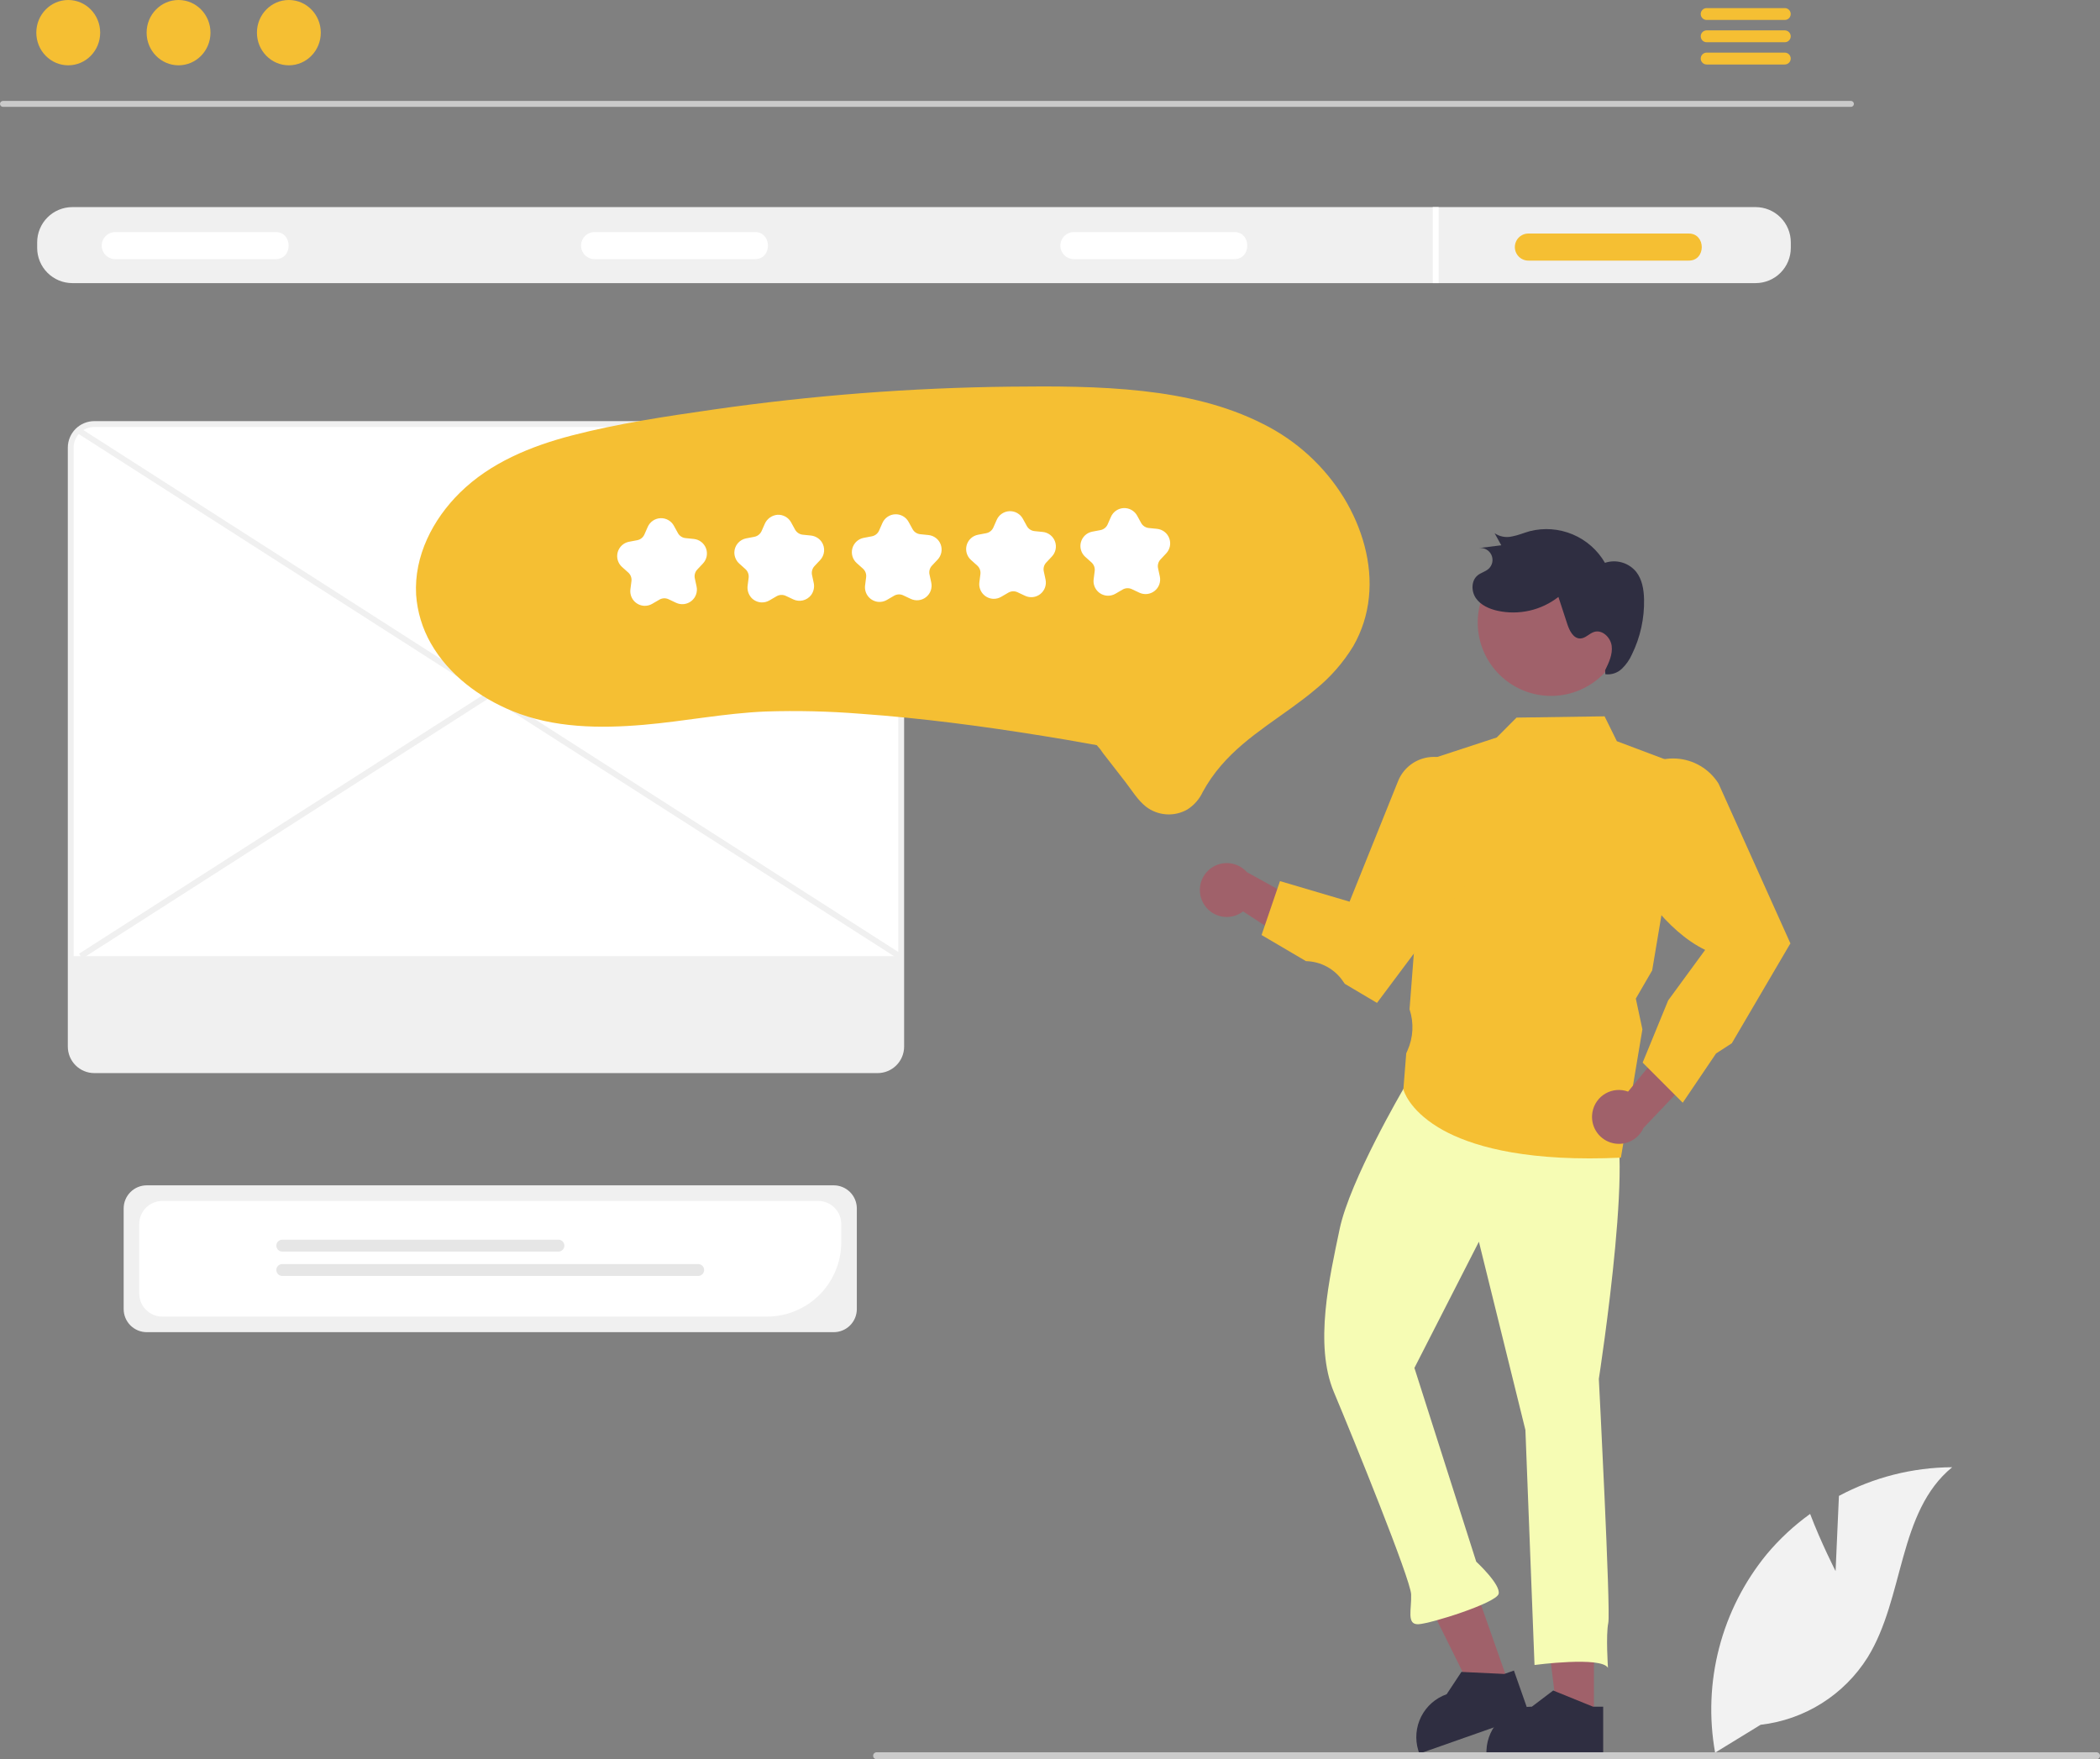 <svg width="647" height="542" viewBox="0 0 647 542" fill="none" xmlns="http://www.w3.org/2000/svg">
<rect x="0" y="0" width="647" height="542" fill="#808080" stroke="none"/>
<g clip-path="url(#clip0_676_1315)">
<path d="M570.286 32.925H0.894C0.655 32.92 0.428 32.821 0.261 32.65C0.094 32.479 0 32.249 0 32.01C0 31.771 0.094 31.542 0.261 31.371C0.428 31.2 0.655 31.101 0.894 31.096H570.286C570.525 31.101 570.753 31.2 570.92 31.371C571.087 31.542 571.181 31.771 571.181 32.01C571.181 32.249 571.087 32.479 570.92 32.65C570.753 32.821 570.525 32.92 570.286 32.925Z" fill="#CACACA"/>
<path d="M21.025 20.121C26.458 20.121 30.863 15.617 30.863 10.06C30.863 4.504 26.458 0 21.025 0C15.591 0 11.187 4.504 11.187 10.06C11.187 15.617 15.591 20.121 21.025 20.121Z" fill="#F5BF33"/>
<path d="M55.01 20.121C60.444 20.121 64.848 15.617 64.848 10.06C64.848 4.504 60.444 0 55.01 0C49.577 0 45.172 4.504 45.172 10.06C45.172 15.617 49.577 20.121 55.01 20.121Z" fill="#F5BF33"/>
<path d="M88.996 20.121C94.43 20.121 98.834 15.617 98.834 10.06C98.834 4.504 94.43 0 88.996 0C83.563 0 79.158 4.504 79.158 10.06C79.158 15.617 83.563 20.121 88.996 20.121Z" fill="#F5BF33"/>
<path d="M549.92 2.494H525.778C525.3 2.503 524.844 2.7 524.509 3.042C524.174 3.384 523.986 3.843 523.986 4.322C523.986 4.801 524.174 5.261 524.509 5.603C524.844 5.944 525.3 6.141 525.778 6.151H549.92C550.399 6.141 550.854 5.944 551.189 5.603C551.525 5.261 551.712 4.801 551.712 4.322C551.712 3.843 551.525 3.384 551.189 3.042C550.854 2.7 550.399 2.503 549.92 2.494Z" fill="#F5BF33"/>
<path d="M549.92 9.357H525.778C525.3 9.367 524.844 9.564 524.509 9.906C524.174 10.248 523.986 10.707 523.986 11.186C523.986 11.665 524.174 12.124 524.509 12.466C524.844 12.808 525.3 13.005 525.778 13.014H549.92C550.399 13.005 550.854 12.808 551.189 12.466C551.525 12.124 551.712 11.665 551.712 11.186C551.712 10.707 551.525 10.248 551.189 9.906C550.854 9.564 550.399 9.367 549.92 9.357Z" fill="#F5BF33"/>
<path d="M549.92 16.212H525.778C525.3 16.221 524.844 16.418 524.509 16.76C524.174 17.102 523.986 17.562 523.986 18.04C523.986 18.519 524.174 18.979 524.509 19.321C524.844 19.663 525.3 19.86 525.778 19.869H549.92C550.399 19.86 550.854 19.663 551.189 19.321C551.525 18.979 551.712 18.519 551.712 18.04C551.712 17.562 551.525 17.102 551.189 16.76C550.854 16.418 550.399 16.221 549.92 16.212Z" fill="#F5BF33"/>
<path d="M540.905 63.806H22.285C19.413 63.81 16.66 64.953 14.63 66.984C12.599 69.015 11.457 71.769 11.452 74.642V76.389C11.457 79.262 12.599 82.016 14.63 84.047C16.66 86.078 19.413 87.221 22.285 87.225H540.905C543.777 87.221 546.53 86.078 548.56 84.047C550.591 82.016 551.734 79.262 551.738 76.389V74.642C551.734 71.769 550.591 69.015 548.56 66.984C546.53 64.953 543.777 63.81 540.905 63.806Z" fill="#F0F0F0"/>
<path d="M84.873 79.84H35.506C34.402 79.838 33.343 79.398 32.562 78.616C31.782 77.834 31.344 76.774 31.344 75.669C31.344 74.565 31.782 73.505 32.562 72.723C33.343 71.941 34.402 71.501 35.506 71.499H84.873C90.249 71.424 90.303 79.915 84.873 79.84Z" fill="white"/>
<path d="M232.551 79.84H183.184C182.08 79.838 181.021 79.398 180.24 78.616C179.46 77.834 179.022 76.774 179.022 75.669C179.022 74.565 179.46 73.505 180.24 72.723C181.021 71.941 182.08 71.501 183.184 71.499H232.551C237.927 71.424 237.981 79.915 232.551 79.84Z" fill="white"/>
<path d="M380.229 79.84H330.862C329.758 79.838 328.699 79.398 327.919 78.616C327.138 77.834 326.7 76.774 326.7 75.669C326.7 74.565 327.138 73.505 327.919 72.723C328.699 71.941 329.758 71.501 330.862 71.499H380.229C385.605 71.424 385.659 79.915 380.229 79.84Z" fill="white"/>
<path d="M520.253 80.29H470.886C469.781 80.29 468.72 79.85 467.939 79.068C467.157 78.286 466.718 77.226 466.718 76.12C466.718 75.014 467.157 73.953 467.939 73.171C468.72 72.389 469.781 71.95 470.886 71.95H520.253C525.629 71.875 525.683 80.365 520.253 80.29Z" fill="#F5BF33"/>
<path d="M443.231 63.806H441.43V87.225H443.231V63.806Z" fill="white"/>
<path d="M256.873 410.427H45.213C43.327 410.425 41.519 409.674 40.185 408.341C38.852 407.007 38.102 405.198 38.099 403.311V372.303C38.102 370.416 38.852 368.607 40.185 367.274C41.519 365.94 43.327 365.189 45.213 365.187H256.873C258.759 365.189 260.567 365.94 261.9 367.274C263.234 368.607 263.984 370.416 263.986 372.303V403.311C263.984 405.198 263.234 407.007 261.9 408.341C260.567 409.674 258.759 410.425 256.873 410.427Z" fill="#F0F0F0"/>
<path d="M236.307 405.627H50.012C48.126 405.625 46.318 404.875 44.985 403.541C43.651 402.207 42.901 400.398 42.899 398.512V377.106C42.901 375.219 43.651 373.411 44.985 372.077C46.318 370.743 48.126 369.992 50.012 369.99H252.074C253.96 369.992 255.768 370.743 257.102 372.077C258.436 373.411 259.186 375.219 259.188 377.106V382.74C259.181 388.808 256.768 394.625 252.479 398.916C248.189 403.207 242.373 405.62 236.307 405.627Z" fill="white"/>
<path d="M172.046 385.601H86.975C86.489 385.601 86.022 385.408 85.678 385.063C85.334 384.719 85.141 384.252 85.141 383.766C85.141 383.279 85.334 382.812 85.678 382.468C86.022 382.124 86.489 381.931 86.975 381.931H172.046C172.533 381.931 172.999 382.124 173.343 382.468C173.688 382.812 173.881 383.279 173.881 383.766C173.881 384.252 173.688 384.719 173.343 385.063C172.999 385.408 172.533 385.601 172.046 385.601Z" fill="#E6E6E6"/>
<path d="M215.111 393.107H86.975C86.734 393.107 86.495 393.06 86.272 392.968C86.049 392.876 85.846 392.741 85.675 392.571C85.505 392.4 85.369 392.198 85.277 391.975C85.184 391.752 85.137 391.513 85.137 391.272C85.137 391.03 85.184 390.791 85.277 390.568C85.369 390.346 85.505 390.143 85.675 389.973C85.846 389.802 86.049 389.667 86.272 389.575C86.495 389.483 86.734 389.436 86.975 389.437H215.111C215.597 389.438 216.062 389.631 216.405 389.975C216.748 390.32 216.941 390.786 216.941 391.272C216.941 391.758 216.748 392.224 216.405 392.568C216.062 392.912 215.597 393.106 215.111 393.107Z" fill="#E6E6E6"/>
<path d="M270.393 329.708H29.056C27.131 329.706 25.285 328.94 23.923 327.578C22.561 326.216 21.795 324.369 21.793 322.442V137.907C21.795 135.981 22.561 134.134 23.923 132.772C25.285 131.41 27.131 130.644 29.056 130.642H270.393C272.319 130.644 274.165 131.41 275.527 132.772C276.889 134.134 277.654 135.981 277.657 137.907V322.442C277.654 324.369 276.889 326.216 275.527 327.578C274.165 328.94 272.319 329.706 270.393 329.708Z" fill="white"/>
<path d="M270.393 330.609H29.057C26.892 330.607 24.817 329.746 23.287 328.215C21.756 326.684 20.895 324.608 20.893 322.443V137.907C20.895 135.742 21.756 133.667 23.287 132.136C24.817 130.605 26.892 129.744 29.057 129.741H270.393C272.557 129.744 274.633 130.605 276.163 132.136C277.694 133.667 278.555 135.742 278.557 137.907V322.443C278.555 324.608 277.694 326.684 276.163 328.215C274.633 329.746 272.557 330.607 270.393 330.609ZM29.057 131.543C27.37 131.545 25.752 132.216 24.559 133.409C23.367 134.602 22.695 136.22 22.694 137.907V322.443C22.695 324.13 23.366 325.748 24.559 326.941C25.752 328.135 27.37 328.806 29.057 328.808H270.393C272.08 328.806 273.697 328.135 274.89 326.941C276.083 325.748 276.754 324.13 276.756 322.443V137.907C276.754 136.22 276.083 134.602 274.89 133.409C273.697 132.216 272.08 131.545 270.393 131.543L29.057 131.543Z" fill="#F0F0F0"/>
<path d="M22.35 294.579V322.443C22.353 324.221 23.06 325.926 24.317 327.183C25.575 328.441 27.279 329.148 29.056 329.151H270.393C272.171 329.148 273.875 328.441 275.132 327.183C276.389 325.926 277.097 324.221 277.099 322.443V294.579H22.35Z" fill="#F0F0F0"/>
<path d="M24.625 131.818L23.654 133.334L276.614 295.337L277.585 293.821L24.625 131.818Z" fill="#F0F0F0"/>
<path d="M277.328 131.817L24.368 293.82L25.339 295.337L278.299 133.334L277.328 131.817Z" fill="#F0F0F0"/>
<path d="M491.087 529.452L479.93 529.451L474.622 486.405L491.089 486.406L491.087 529.452Z" fill="#A0616A"/>
<path d="M490.79 525.805L478.885 520.968L478.534 520.824L471.961 525.805C468.353 525.804 464.885 527.197 462.279 529.693C459.674 532.188 458.132 535.594 457.976 539.199C457.958 539.397 457.958 539.604 457.958 539.812V540.271H493.932V525.805H490.79Z" fill="#2F2E41"/>
<path d="M464.959 519.067L454.434 522.771L435.144 483.926L450.677 478.46L464.959 519.067Z" fill="#A0616A"/>
<path d="M463.468 515.725L450.634 515.114L450.255 515.095L445.707 521.976C442.304 523.173 439.495 525.639 437.865 528.858C436.235 532.077 435.911 535.801 436.96 539.254C437.008 539.447 437.077 539.642 437.146 539.838L437.298 540.271L471.233 528.327L466.433 514.681L463.468 515.725Z" fill="#2F2E41"/>
<path d="M495.03 343.844C505.237 343.448 492.593 424.813 492.593 424.813C492.593 424.813 496.291 496.248 495.507 499.996C494.723 503.745 495.408 513.856 495.408 513.856C493.409 510.215 472.777 512.963 472.777 512.963L469.971 440.564L455.641 382.556L435.775 421.439L454.816 481.124C454.816 481.124 462.527 488.261 461.707 491.082C460.887 493.903 440.689 500.264 436.977 500.408C433.266 500.551 434.942 495.839 434.762 491.198C434.582 486.557 417.116 443.544 410.973 428.908C404.83 414.273 409.606 393.637 412.742 378.642C415.877 363.647 432.375 335.506 432.375 335.506C452.853 312.402 484.823 344.24 495.03 343.844Z" fill="#F6FCB4"/>
<path d="M370.64 278.091C371.199 279.16 371.986 280.093 372.944 280.824C373.903 281.556 375.01 282.068 376.188 282.326C377.366 282.583 378.586 282.579 379.762 282.313C380.938 282.048 382.042 281.528 382.995 280.79L407.54 296.809L407.466 281.574L384.168 268.698C382.822 267.178 380.966 266.205 378.95 265.963C376.935 265.72 374.901 266.226 373.233 267.384C371.566 268.542 370.381 270.271 369.903 272.245C369.425 274.218 369.687 276.298 370.64 278.091Z" fill="#A0616A"/>
<path d="M489.728 356.888C464.416 356.889 450.467 351.821 443.06 347.295C434.002 341.761 432.452 335.925 432.391 335.679L432.373 335.609L433.254 324.511L433.64 323.647C435.417 319.669 435.652 315.173 434.301 311.031L434.274 310.945L434.281 310.856L440.199 234.072L461.144 227.209L467.237 221.085L494.366 220.691L498.146 228.357L519.533 236.411L509.026 298.974L503.989 307.659L506.016 317.12L506.002 317.205L499.394 356.658L499.03 356.674C495.771 356.82 492.671 356.891 489.728 356.888Z" fill="#F5BF33"/>
<path d="M424.244 308.984L414.314 303.095L413.691 302.196C412.427 300.377 410.754 298.879 408.807 297.823C406.859 296.768 404.691 296.184 402.477 296.118L402.361 296.114L388.684 288.071L394.354 271.458L415.794 277.794L430.742 240.643C431.562 238.602 432.933 236.83 434.701 235.522C436.469 234.214 438.565 233.423 440.756 233.236C442.946 233.048 445.146 233.473 447.11 234.461C449.074 235.45 450.726 236.964 451.881 238.835C453.064 240.792 453.678 243.039 453.652 245.326V269.634L453.563 269.755L424.244 308.984Z" fill="#F5BF33"/>
<path d="M490.633 342.6C490.846 341.413 491.316 340.286 492.01 339.301C492.705 338.315 493.607 337.493 494.653 336.894C495.699 336.294 496.864 335.932 498.066 335.832C499.267 335.731 500.476 335.896 501.607 336.313L520.207 313.658L524.712 328.211L506.358 347.494C505.531 349.348 504.052 350.834 502.203 351.671C500.353 352.507 498.261 352.636 496.323 352.033C494.384 351.43 492.735 350.136 491.686 348.398C490.638 346.659 490.263 344.596 490.633 342.6Z" fill="#A0616A"/>
<path d="M518.444 339.737L506.093 327.381L513.955 308.218L525.35 292.654C513.208 286.741 504.093 272.734 497.489 261.138L497.415 261.008L499.059 248.124C499.444 245.11 500.651 242.261 502.547 239.888C504.197 237.825 506.316 236.186 508.728 235.11C511.14 234.034 513.774 233.551 516.411 233.701C519.048 233.852 521.61 234.632 523.884 235.976C526.157 237.32 528.076 239.19 529.48 241.428L551.624 290.67L551.375 291.043L533.563 321.415L528.702 324.568L518.444 339.737Z" fill="#F5BF33"/>
<path d="M500.28 194.863C499.466 200.8 496.328 206.171 491.557 209.796C486.786 213.421 480.772 215.003 474.835 214.195C468.899 213.387 463.526 210.255 459.897 205.486C456.268 200.717 454.679 194.703 455.481 188.764L455.525 188.443C456.461 182.583 459.663 177.326 464.439 173.806C469.216 170.287 475.184 168.786 481.056 169.628C486.929 170.471 492.235 173.589 495.83 178.309C499.425 183.03 501.021 188.975 500.273 194.862L500.28 194.863Z" fill="#A0616A"/>
<path d="M494.527 206.51C495.687 204.151 496.88 201.619 496.554 199.01C496.228 196.401 493.67 193.907 491.158 194.682C489.656 195.146 488.521 196.629 486.951 196.705C484.791 196.81 483.553 194.337 482.88 192.281L480.142 183.907C477.512 185.957 474.463 187.401 471.211 188.136C467.959 188.871 464.585 188.879 461.33 188.159C458.788 187.578 456.219 186.444 454.728 184.304C453.236 182.164 453.245 178.844 455.291 177.225C456.294 176.432 457.629 176.13 458.587 175.283C459.182 174.758 459.592 174.055 459.756 173.279C459.92 172.503 459.83 171.694 459.499 170.973C459.169 170.252 458.614 169.656 457.919 169.274C457.223 168.893 456.423 168.745 455.638 168.853L462.533 167.991L460.478 164.275C461.259 164.806 462.142 165.169 463.071 165.34C464 165.51 464.955 165.485 465.874 165.265C467.729 164.931 469.476 164.167 471.29 163.657C475.689 162.534 480.334 162.877 484.52 164.635C488.706 166.393 492.204 169.47 494.482 173.399C496.178 172.832 498.007 172.794 499.726 173.291C501.444 173.787 502.971 174.794 504.105 176.178C505.951 178.522 506.453 181.649 506.524 184.631C506.658 190.512 505.377 196.338 502.787 201.619C502.044 203.297 500.977 204.811 499.647 206.074C498.978 206.701 498.179 207.173 497.308 207.458C496.437 207.743 495.514 207.834 494.603 207.724" fill="#2F2E41"/>
<path d="M128.204 183.243C128.572 188.51 130.124 193.626 132.742 198.21C138.259 207.903 147.721 214.921 157.912 219.092C170.643 224.304 184.836 224.464 198.348 223.302C210.897 222.223 223.319 219.721 235.915 219.206C245.656 218.894 255.407 219.126 265.122 219.902C283.97 221.241 302.741 223.724 321.39 226.734C326.44 227.539 331.481 228.404 336.51 229.329C336.985 229.371 337.456 229.459 337.914 229.59C338.006 229.628 338.152 229.598 338.236 229.651C338.388 229.747 337.622 229.409 338.086 229.792C338.733 230.471 339.31 231.214 339.808 232.009L346.696 240.875C348.671 243.418 350.504 246.507 353.057 248.511C354.857 249.902 357.028 250.729 359.297 250.887C361.566 251.045 363.831 250.528 365.807 249.4C367.87 248.096 369.516 246.226 370.548 244.013C372.132 241.106 374.022 238.377 376.186 235.872C384.38 226.31 395.769 220.429 405.294 212.383C409.908 208.645 413.845 204.143 416.935 199.071C419.571 194.482 421.21 189.389 421.745 184.124C422.886 173.43 419.606 162.526 414.089 153.429C408.087 143.656 399.466 135.763 389.205 130.646C377.677 124.771 364.921 121.909 352.134 120.483C338.558 118.969 324.824 118.974 311.182 119.127C295.872 119.297 280.589 119.971 265.334 121.147C250.058 122.33 234.843 124.011 219.688 126.19C205.146 128.282 190.426 130.462 176.191 134.162C163.616 137.432 151.077 142.541 141.686 151.8C133.337 160.032 127.53 171.297 128.204 183.243Z" fill="#F5BF33"/>
<path d="M198.495 186.645C197.873 186.617 197.264 186.46 196.706 186.185C196.148 185.91 195.652 185.523 195.251 185.047C194.85 184.571 194.552 184.017 194.375 183.42C194.198 182.823 194.147 182.196 194.224 181.579L194.548 179.034C194.609 178.546 194.552 178.05 194.379 177.59C194.207 177.129 193.926 176.717 193.559 176.389L191.648 174.681C191.023 174.122 190.566 173.399 190.33 172.594C190.093 171.788 190.087 170.933 190.311 170.124C190.536 169.316 190.982 168.586 191.599 168.018C192.217 167.449 192.981 167.065 193.805 166.909L196.324 166.43C196.807 166.339 197.26 166.131 197.645 165.825C198.03 165.519 198.335 165.124 198.533 164.675L199.567 162.326C199.905 161.558 200.452 160.9 201.144 160.427C201.837 159.954 202.648 159.684 203.486 159.647C204.324 159.611 205.156 159.81 205.887 160.221C206.618 160.633 207.219 161.241 207.623 161.977L208.855 164.225C209.092 164.657 209.43 165.024 209.84 165.296C210.25 165.568 210.72 165.736 211.21 165.786L213.76 166.043C214.594 166.128 215.389 166.444 216.053 166.957C216.718 167.469 217.225 168.158 217.519 168.944C217.812 169.73 217.88 170.583 217.715 171.405C217.549 172.228 217.157 172.988 216.582 173.599L214.826 175.467C214.488 175.825 214.243 176.259 214.112 176.733C213.98 177.207 213.966 177.706 214.07 178.186L214.612 180.694C214.79 181.514 214.734 182.368 214.452 183.158C214.17 183.948 213.672 184.643 213.016 185.165C212.359 185.688 211.57 186.015 210.737 186.112C209.903 186.209 209.06 186.071 208.301 185.713L205.982 184.62C205.538 184.409 205.048 184.31 204.557 184.331C204.066 184.352 203.587 184.493 203.162 184.741L200.946 186.032C200.204 186.466 199.354 186.679 198.495 186.645Z" fill="white"/>
<path d="M234.6 185.596C233.456 185.543 232.374 185.06 231.571 184.243C231.086 183.729 230.724 183.112 230.513 182.437C230.302 181.762 230.247 181.049 230.352 180.35L230.649 178.015C230.712 177.518 230.653 177.013 230.478 176.543C230.303 176.074 230.016 175.654 229.642 175.32L227.87 173.736C227.347 173.29 226.93 172.732 226.65 172.105C226.37 171.477 226.233 170.795 226.25 170.107C226.288 169.089 226.672 168.114 227.337 167.343C228.002 166.571 228.909 166.048 229.91 165.86L232.4 165.387C232.892 165.293 233.354 165.081 233.746 164.769C234.138 164.457 234.449 164.055 234.651 163.596L235.579 161.488C235.91 160.689 236.456 159.996 237.156 159.486C237.856 158.977 238.683 158.67 239.546 158.6C240.392 158.552 241.234 158.746 241.974 159.158C242.715 159.57 243.323 160.183 243.728 160.928L244.946 163.15C245.187 163.59 245.532 163.964 245.95 164.241C246.368 164.518 246.847 164.689 247.346 164.74L249.709 164.979C250.395 165.032 251.06 165.238 251.656 165.582C252.252 165.925 252.763 166.397 253.154 166.964C253.72 167.81 253.982 168.824 253.897 169.839C253.812 170.853 253.385 171.81 252.687 172.55L250.951 174.396C250.608 174.761 250.359 175.204 250.225 175.686C250.091 176.169 250.076 176.677 250.182 177.166L250.682 179.482C250.842 180.15 250.852 180.846 250.711 181.518C250.57 182.191 250.282 182.824 249.866 183.372C249.239 184.176 248.356 184.743 247.363 184.978C246.371 185.213 245.327 185.102 244.406 184.664L242.111 183.582C241.658 183.369 241.161 183.269 240.661 183.291C240.161 183.312 239.674 183.455 239.241 183.707L237.051 184.983C236.309 185.417 235.459 185.63 234.6 185.596Z" fill="white"/>
<path d="M270.798 185.443C270.177 185.415 269.568 185.258 269.009 184.983C268.451 184.708 267.956 184.321 267.555 183.845C267.153 183.369 266.855 182.815 266.678 182.218C266.502 181.621 266.45 180.994 266.528 180.377L266.851 177.832C266.913 177.344 266.855 176.848 266.683 176.387C266.511 175.927 266.229 175.515 265.862 175.187L263.952 173.479C263.326 172.92 262.869 172.197 262.633 171.391C262.397 170.586 262.39 169.731 262.615 168.922C262.839 168.113 263.285 167.384 263.903 166.816C264.52 166.247 265.284 165.863 266.108 165.707L268.627 165.228C269.11 165.136 269.564 164.929 269.948 164.623C270.333 164.317 270.638 163.922 270.836 163.472L271.87 161.124C272.209 160.356 272.755 159.698 273.448 159.225C274.14 158.752 274.952 158.481 275.79 158.445C276.628 158.409 277.459 158.608 278.19 159.019C278.921 159.431 279.523 160.039 279.926 160.774L281.159 163.023C281.395 163.454 281.733 163.822 282.143 164.094C282.553 164.366 283.024 164.534 283.513 164.583L286.063 164.841C286.898 164.926 287.692 165.242 288.357 165.755C289.021 166.267 289.529 166.955 289.822 167.742C290.116 168.528 290.184 169.38 290.018 170.203C289.852 171.026 289.46 171.786 288.885 172.397L287.129 174.265C286.792 174.623 286.547 175.057 286.415 175.531C286.284 176.005 286.269 176.504 286.374 176.984L286.916 179.492C287.093 180.312 287.037 181.165 286.755 181.956C286.473 182.746 285.976 183.441 285.319 183.963C284.663 184.485 283.873 184.813 283.04 184.91C282.207 185.007 281.363 184.869 280.605 184.511L278.286 183.418C277.841 183.207 277.352 183.108 276.86 183.129C276.369 183.15 275.89 183.291 275.465 183.539L273.249 184.83C272.508 185.264 271.657 185.477 270.798 185.443Z" fill="white"/>
<path d="M306.008 184.487C305.386 184.459 304.777 184.303 304.219 184.028C303.66 183.753 303.165 183.365 302.764 182.889C302.363 182.413 302.064 181.859 301.888 181.263C301.711 180.666 301.66 180.039 301.737 179.421L302.06 176.877C302.122 176.388 302.064 175.893 301.892 175.432C301.72 174.971 301.438 174.559 301.072 174.231L299.161 172.523C298.535 171.964 298.079 171.241 297.842 170.436C297.606 169.631 297.6 168.775 297.824 167.967C298.049 167.158 298.495 166.428 299.112 165.86C299.729 165.292 300.494 164.908 301.318 164.751L303.837 164.273C304.32 164.181 304.773 163.973 305.158 163.667C305.543 163.362 305.847 162.967 306.046 162.517L307.079 160.168C307.418 159.4 307.964 158.743 308.657 158.269C309.35 157.796 310.161 157.526 310.999 157.49C311.837 157.453 312.669 157.652 313.4 158.064C314.131 158.475 314.732 159.083 315.136 159.819L316.368 162.067C316.605 162.499 316.942 162.866 317.353 163.138C317.763 163.41 318.233 163.578 318.722 163.628L321.272 163.886C322.107 163.97 322.902 164.286 323.566 164.799C324.23 165.312 324.738 166 325.031 166.786C325.325 167.572 325.393 168.425 325.227 169.248C325.062 170.07 324.669 170.83 324.094 171.442L322.338 173.309C322.001 173.667 321.756 174.102 321.625 174.576C321.493 175.049 321.479 175.548 321.583 176.029L322.125 178.537C322.302 179.357 322.247 180.21 321.965 181C321.683 181.79 321.185 182.486 320.529 183.008C319.872 183.53 319.082 183.858 318.249 183.955C317.416 184.051 316.573 183.913 315.814 183.555L313.495 182.462C313.05 182.252 312.561 182.153 312.07 182.174C311.578 182.195 311.099 182.335 310.674 182.583L308.459 183.874C307.717 184.308 306.867 184.521 306.008 184.487Z" fill="white"/>
<path d="M341.217 183.532C340.595 183.504 339.986 183.348 339.428 183.073C338.87 182.798 338.375 182.41 337.973 181.934C337.572 181.458 337.274 180.904 337.097 180.307C336.92 179.711 336.869 179.084 336.947 178.466L337.27 175.921C337.331 175.433 337.274 174.938 337.101 174.477C336.929 174.016 336.648 173.604 336.281 173.276L334.37 171.568C333.745 171.009 333.288 170.286 333.052 169.481C332.815 168.675 332.809 167.82 333.034 167.011C333.258 166.203 333.704 165.473 334.321 164.905C334.939 164.337 335.703 163.953 336.527 163.796L339.046 163.317C339.529 163.226 339.982 163.018 340.367 162.712C340.752 162.406 341.057 162.012 341.255 161.562L342.289 159.213C342.627 158.445 343.174 157.788 343.866 157.314C344.559 156.841 345.37 156.571 346.208 156.534C347.046 156.498 347.878 156.697 348.609 157.109C349.34 157.52 349.941 158.128 350.345 158.864L351.577 161.112C351.814 161.544 352.152 161.911 352.562 162.183C352.972 162.455 353.442 162.623 353.932 162.673L356.482 162.93C357.316 163.015 358.111 163.331 358.775 163.844C359.439 164.357 359.947 165.045 360.241 165.831C360.534 166.617 360.602 167.47 360.437 168.293C360.271 169.115 359.879 169.875 359.304 170.486L357.548 172.354C357.21 172.712 356.965 173.147 356.834 173.62C356.702 174.094 356.688 174.593 356.792 175.073L357.334 177.582C357.512 178.402 357.456 179.255 357.174 180.045C356.892 180.835 356.394 181.531 355.738 182.053C355.081 182.575 354.292 182.903 353.459 183C352.626 183.096 351.782 182.958 351.023 182.6L348.704 181.507C348.26 181.297 347.77 181.197 347.279 181.219C346.788 181.24 346.309 181.38 345.884 181.628L343.668 182.919C342.926 183.353 342.076 183.566 341.217 183.532Z" fill="white"/>
<path d="M565.536 484.037L566.566 460.871C577.304 455.129 589.28 452.097 601.455 452.036C584.699 465.74 586.793 492.156 575.432 510.585C571.845 516.305 567.017 521.145 561.306 524.745C555.594 528.345 549.146 530.614 542.439 531.382L528.417 539.971C526.493 529.241 526.917 518.221 529.661 507.671C532.404 497.121 537.401 487.291 544.308 478.859C548.229 474.167 552.726 469.987 557.692 466.419C561.05 475.277 565.536 484.037 565.536 484.037Z" fill="#F2F2F2"/>
<path d="M645.928 542H270.085C269.801 542 269.528 541.887 269.327 541.686C269.126 541.485 269.013 541.212 269.013 540.928C269.013 540.643 269.126 540.37 269.327 540.169C269.528 539.968 269.801 539.855 270.085 539.855H645.928C646.212 539.855 646.485 539.968 646.686 540.169C646.887 540.37 647 540.643 647 540.928C647 541.212 646.887 541.485 646.686 541.686C646.485 541.887 646.212 542 645.928 542Z" fill="#CACACA"/>
</g>
<defs>
<clipPath id="clip0_676_1315">
<rect width="647" height="542" fill="white"/>
</clipPath>
</defs>
</svg>
